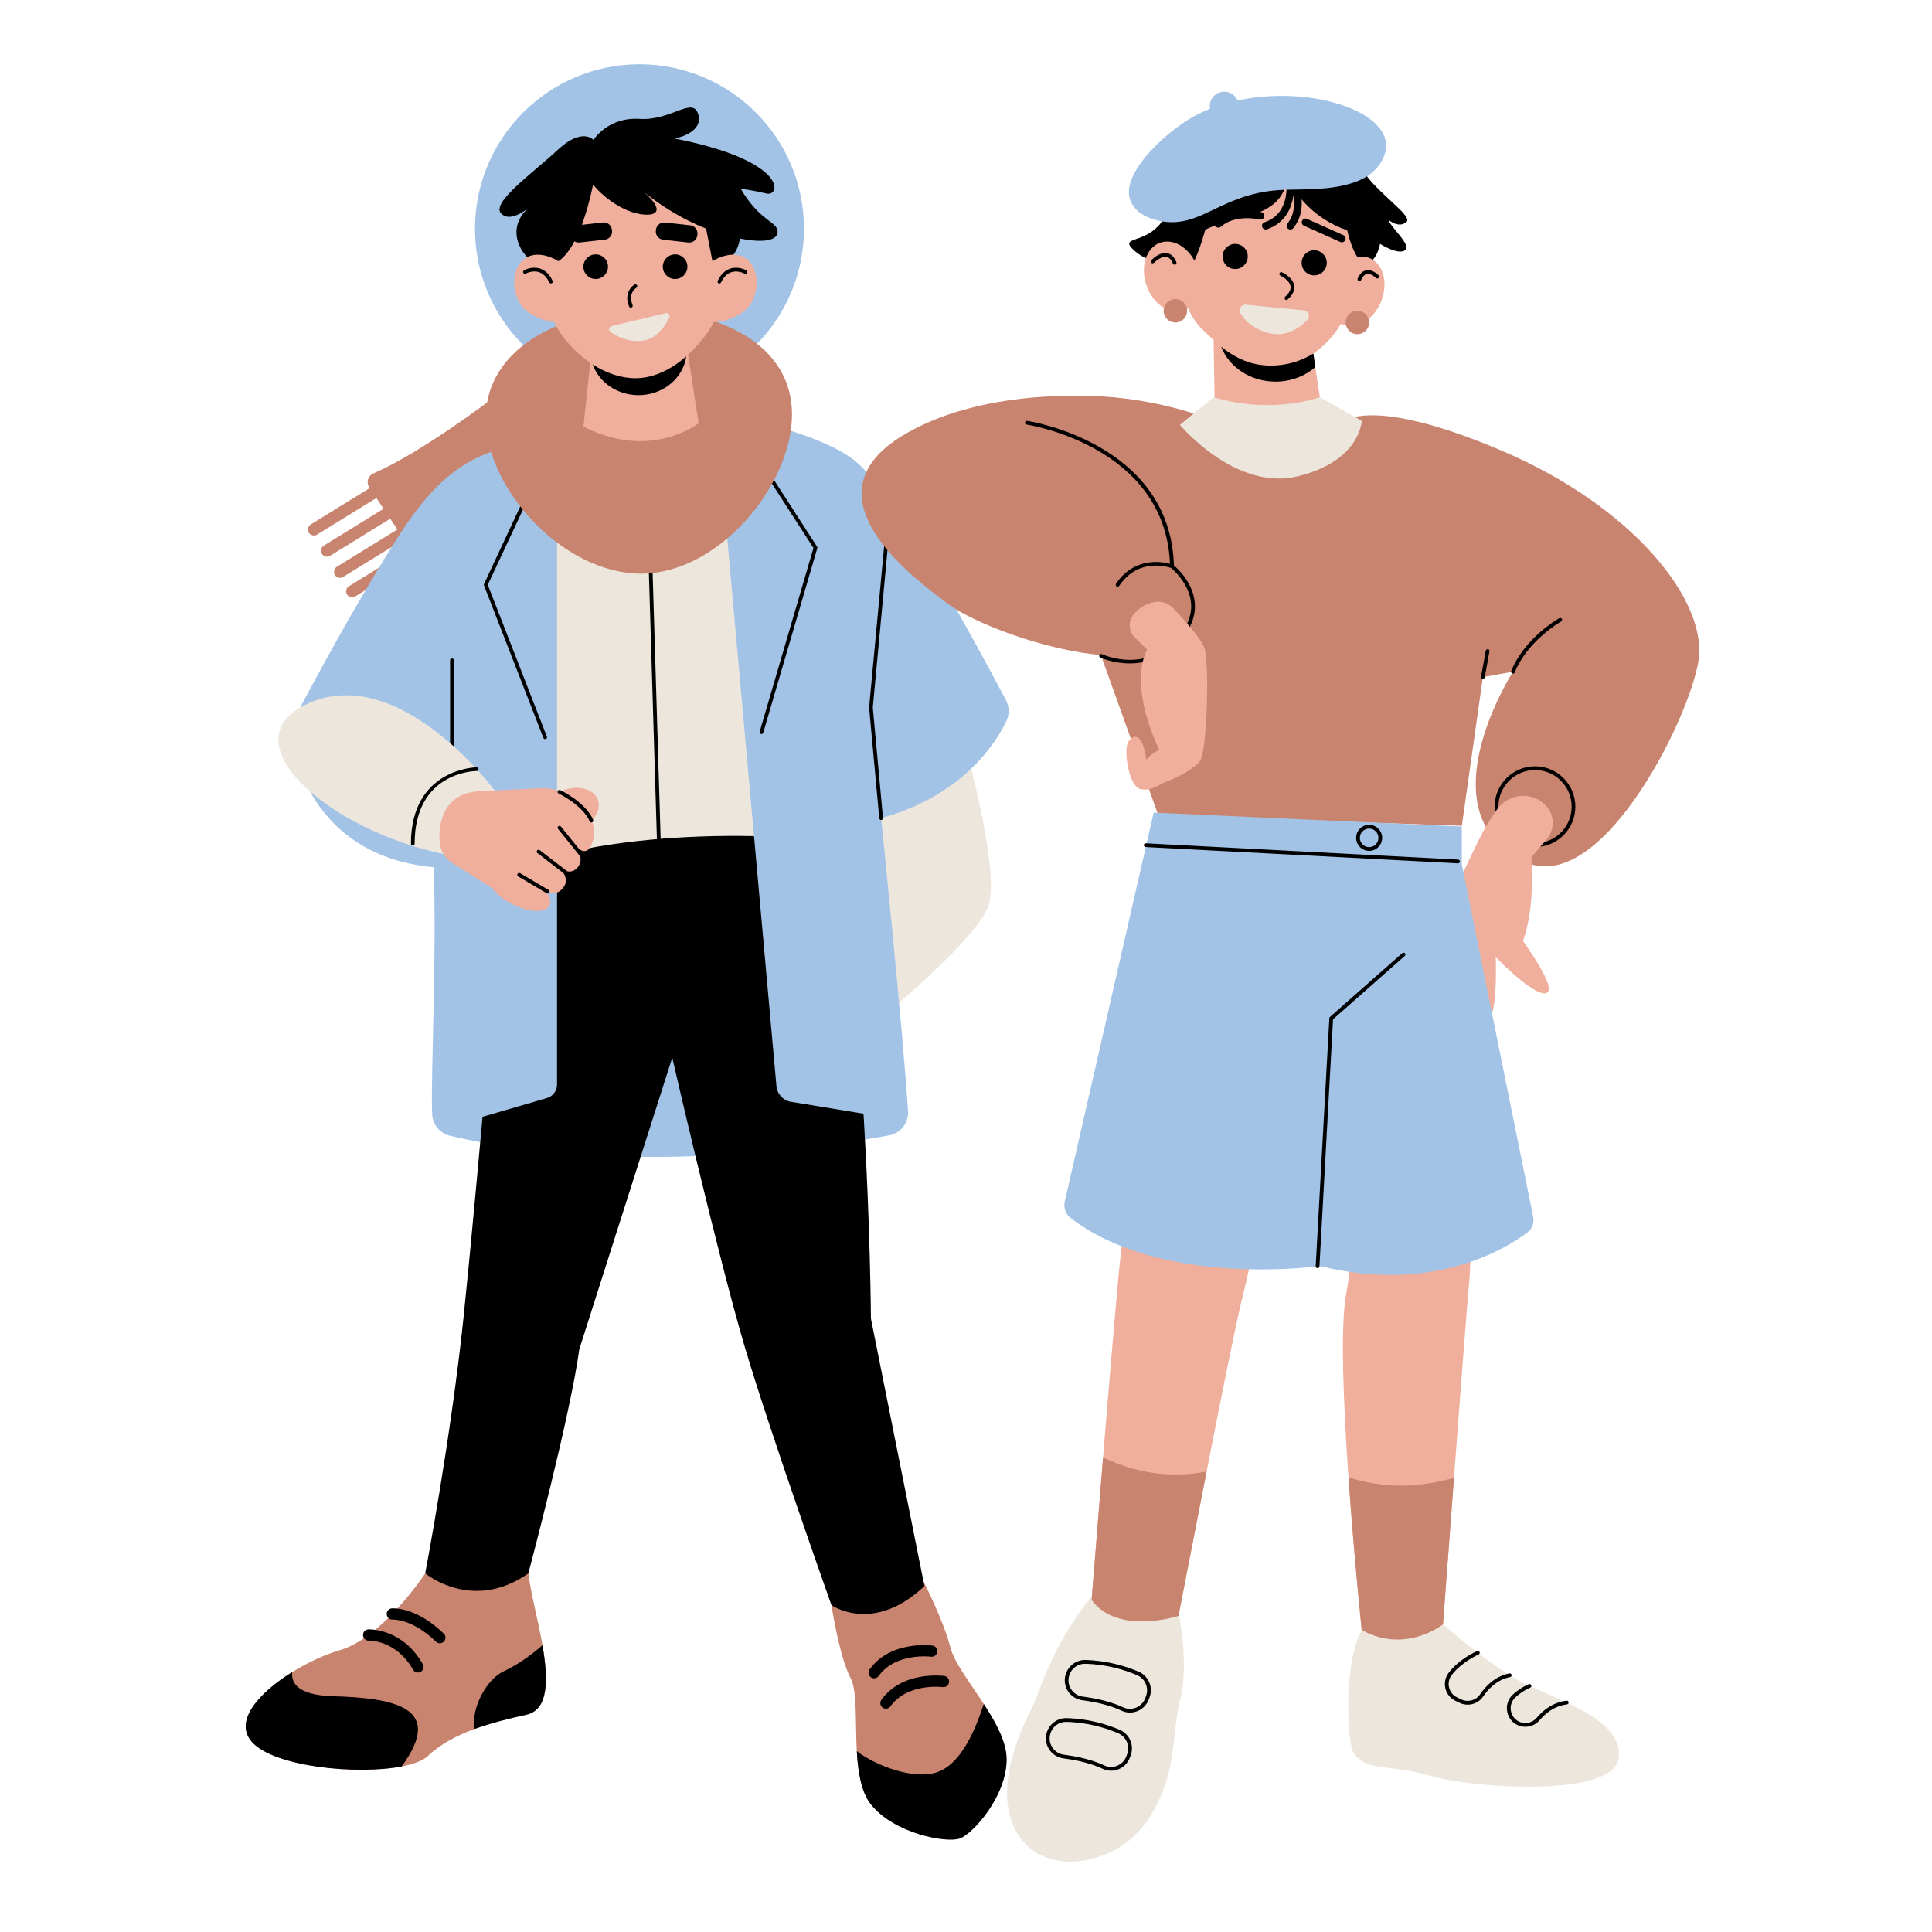 <svg xmlns="http://www.w3.org/2000/svg" xmlns:xlink="http://www.w3.org/1999/xlink" width="500" zoomAndPan="magnify" viewBox="0 0 375 375" height="500" preserveAspectRatio="xMidYMid meet" version="1.0"><defs><clipPath id="b030f27223"><path d="M 56 12.473 L 196 12.473 L 196 225 L 56 225 Z M 56 12.473 " clip-rule="nonzero"/></clipPath></defs><path fill="#c9846f" d="M 195.375 341.344 C 195.5 348.52 188.828 356.004 186.234 356.867 C 183.637 357.73 173.629 355.93 169.055 350.246 C 167.152 347.879 166.535 343.965 166.305 339.898 C 165.984 334.207 166.414 328.203 165.113 325.746 C 162.891 321.543 161.387 311.559 161.387 311.559 C 167.328 295.367 179.258 306.973 179.258 306.973 C 179.258 306.973 183.141 314.531 184.5 319.844 C 185.234 322.699 188.273 326.613 190.953 330.742 C 193.27 334.301 195.324 338.02 195.375 341.344 Z M 105.297 319.336 C 104.41 314.27 102.938 308.895 102.559 305.379 C 101.695 297.352 89.953 292.527 82.543 305.379 C 82.543 305.379 74.387 317.863 65.855 320.34 C 63.09 321.137 59.762 322.66 56.715 324.551 C 50.375 328.484 45.25 334.047 48.922 338.137 C 53.223 342.926 69.195 344.547 77.953 342.867 C 80.27 342.426 82.078 341.758 83.035 340.852 C 85.496 338.527 88.598 336.879 92.148 335.586 C 95.203 334.469 98.586 333.617 102.188 332.82 C 106.566 331.848 106.414 325.844 105.297 319.336 Z M 104.418 70.547 C 104.418 70.547 84.844 86.527 72.465 91.895 C 71.418 92.352 71.031 93.637 71.672 94.586 L 71.766 94.734 L 60.324 101.789 C 59.777 102.125 59.609 102.844 59.945 103.387 C 60.277 103.934 60.996 104.098 61.543 103.766 L 73.059 96.664 L 74.453 98.75 L 62.855 105.898 C 62.312 106.234 62.145 106.953 62.48 107.496 C 62.812 108.043 63.531 108.211 64.078 107.875 L 75.746 100.68 L 77.141 102.762 L 65.391 110.004 C 64.848 110.336 64.68 111.055 65.012 111.602 C 65.348 112.145 66.066 112.312 66.609 111.977 L 78.43 104.688 L 79.613 106.461 L 67.73 113.785 C 67.184 114.121 67.016 114.84 67.352 115.383 C 67.684 115.926 68.402 116.094 68.949 115.762 L 80.906 108.391 L 82.191 110.32 L 70.16 117.742 C 69.617 118.078 69.449 118.797 69.785 119.34 C 70.117 119.887 70.836 120.051 71.383 119.719 L 83.484 112.254 L 84.879 114.336 L 72.695 121.844 C 72.152 122.18 71.984 122.898 72.316 123.441 C 72.652 123.988 73.371 124.156 73.914 123.82 L 86.172 116.262 L 87.355 118.035 L 75.035 125.629 C 74.488 125.961 74.32 126.68 74.656 127.227 C 74.988 127.77 75.707 127.938 76.254 127.602 L 88.648 119.957 L 89.488 121.215 C 89.488 121.215 117.742 107.797 126.273 91.066 Z M 104.418 70.547 " fill-opacity="1" fill-rule="nonzero"/><path fill="#ede6dd" d="M 186.531 141.719 C 186.531 141.719 194.23 168.227 191.906 175.641 C 189.59 183.055 166.137 201.594 166.137 201.594 L 160.203 146.809 Z M 186.531 141.719 " fill-opacity="1" fill-rule="nonzero"/><g clip-path="url(#b030f27223)"><path fill="#a2c3e6" d="M 195.324 139.984 C 193.184 144.426 186.75 154.445 171.023 158.812 C 171.023 158.812 175.168 199.008 176.25 215.656 C 176.395 217.938 174.82 219.969 172.57 220.375 C 160.348 222.613 121.539 228.508 87.348 220.449 C 85.379 219.984 83.965 218.262 83.883 216.246 C 83.578 208.098 84.777 187.652 84.195 168.324 C 57.84 165.941 56.207 141.254 56.207 141.254 C 56.207 141.254 66.566 121.082 77.176 104.359 C 85.293 91.566 92.293 87.027 104.594 85.75 C 107.555 78.266 102.973 76.312 103.945 74.016 C 108.258 74.367 112.738 74.852 117.133 75.551 C 117.16 75.559 117.184 75.559 117.203 75.562 C 102.906 72.406 92.199 59.656 92.199 44.398 C 92.199 26.77 106.496 12.473 124.125 12.473 C 141.754 12.473 156.051 26.77 156.051 44.398 C 156.051 62.031 141.754 76.328 124.125 76.328 C 122.867 76.328 121.641 76.246 120.422 76.109 C 122.477 76.484 124.504 76.906 126.469 77.387 C 129.977 78.242 133.5 79.012 137.055 79.66 C 145.086 81.133 159.434 84.336 165.832 89.352 C 173.812 95.605 190.996 127.801 195.266 135.93 C 195.93 137.203 195.949 138.699 195.324 139.984 Z M 195.324 139.984 " fill-opacity="1" fill-rule="nonzero"/></g><path fill="#ede6dd" d="M 149.086 85.758 L 159.652 163.008 L 117.445 170.668 L 97.855 169.188 L 99.785 83.906 Z M 130.77 205.512 C 130.898 205.359 130.879 205.129 130.727 204.996 L 119.105 195.109 C 118.953 194.977 118.73 195 118.59 195.152 C 118.461 195.305 118.484 195.535 118.637 195.668 L 130.254 205.559 C 130.316 205.613 130.406 205.645 130.484 205.645 C 130.594 205.637 130.695 205.594 130.77 205.512 Z M 130.77 205.512 " fill-opacity="1" fill-rule="nonzero"/><path fill="#000000" d="M 169.047 255.949 L 179.43 307.855 C 169.543 317.254 161.387 311.566 161.387 311.566 C 161.387 311.566 149.516 278.117 144.637 261.699 C 139.32 243.801 130.484 205.281 130.484 205.281 L 112.441 261.887 C 110.715 274.738 102.551 305.387 102.551 305.387 C 91.676 313.047 82.535 305.387 82.535 305.387 C 82.535 305.387 87.48 279.438 89.949 255.949 C 92.414 232.457 97.863 169.188 97.863 169.188 C 123.566 159.051 159.66 163.008 159.66 163.008 C 168.555 184.516 169.047 255.949 169.047 255.949 Z M 169.047 255.949 " fill-opacity="1" fill-rule="nonzero"/><path fill="#a2c3e6" d="M 156.051 88.359 L 172.02 216.891 L 153.531 213.855 C 152.008 213.602 150.844 212.352 150.707 210.812 L 139.625 87.371 Z M 102.742 85.621 L 89.949 98.184 L 87.727 218.496 L 106.141 213.137 C 107.316 212.797 108.121 211.723 108.121 210.5 L 108.121 91.699 Z M 102.742 85.621 " fill-opacity="1" fill-rule="nonzero"/><path fill="#000000" d="M 171.031 159.168 C 170.84 159.168 170.688 159.027 170.668 158.84 L 168.691 137.332 L 172.41 97.469 C 172.434 97.266 172.605 97.121 172.801 97.145 C 173 97.164 173.152 97.34 173.129 97.535 L 169.41 137.324 L 171.387 158.762 C 171.402 158.957 171.254 159.137 171.059 159.152 C 171.051 159.168 171.039 159.168 171.031 159.168 Z M 148.145 142.219 L 158.637 106.41 C 158.664 106.309 158.652 106.199 158.594 106.109 L 144.766 84.699 C 144.66 84.531 144.434 84.48 144.266 84.59 C 144.098 84.699 144.047 84.922 144.156 85.09 L 157.895 106.363 L 147.453 142.016 C 147.395 142.211 147.504 142.41 147.699 142.465 C 147.738 142.473 147.766 142.48 147.801 142.48 C 147.949 142.48 148.094 142.379 148.145 142.219 Z M 105.941 143.445 C 106.133 143.375 106.219 143.164 106.145 142.977 L 94.676 113.516 L 107.586 85.902 C 107.672 85.723 107.59 85.504 107.41 85.418 C 107.227 85.336 107.012 85.41 106.922 85.59 L 93.949 113.344 C 93.906 113.43 93.906 113.539 93.941 113.625 L 105.473 143.23 C 105.527 143.375 105.668 143.461 105.812 143.461 C 105.855 143.469 105.898 143.461 105.941 143.445 Z M 127.906 164.113 C 128.109 164.105 128.262 163.938 128.258 163.734 L 126.527 106.301 C 126.52 106.098 126.367 105.945 126.152 105.949 C 125.945 105.957 125.793 106.125 125.801 106.328 L 127.531 163.762 C 127.539 163.957 127.695 164.113 127.895 164.113 C 127.898 164.113 127.898 164.113 127.906 164.113 Z M 88.09 144.566 L 88.09 128.156 C 88.09 127.953 87.93 127.793 87.727 127.793 C 87.523 127.793 87.363 127.953 87.363 128.156 L 87.363 144.566 C 87.363 144.77 87.523 144.93 87.727 144.93 C 87.93 144.93 88.09 144.77 88.09 144.566 Z M 88.09 144.566 " fill-opacity="1" fill-rule="nonzero"/><path fill="#c9846f" d="M 153.727 80.449 C 153.727 94.137 139.547 111.348 124.43 111.348 C 109.312 111.348 94.281 94.879 94.281 81.191 C 94.281 67.504 109.289 60.164 124.406 60.164 C 139.523 60.164 153.727 66.766 153.727 80.449 Z M 153.727 80.449 " fill-opacity="1" fill-rule="nonzero"/><path fill="#efaf9c" d="M 133.543 68.84 L 135.613 82.148 C 135.613 82.148 126.309 89.512 113.242 82.797 L 114.57 70.414 C 112.16 68.773 110.059 66.617 108.559 64.324 C 106.453 61.137 105.82 55.77 105.82 51.516 C 105.82 40.82 113.668 32.156 123.34 32.156 C 133.02 32.156 140.859 40.828 140.859 51.516 C 140.859 55.711 139.844 60.664 137.797 63.836 C 136.637 65.609 135.191 67.344 133.543 68.84 Z M 133.543 68.84 " fill-opacity="1" fill-rule="nonzero"/><path fill="#000000" d="M 150.938 45.012 C 150.938 46.586 148.414 47.254 143.621 46.297 C 143.023 50.723 138.625 52.453 138.625 52.453 L 137.051 44.379 C 137.051 44.379 137.051 44.379 137.051 44.371 C 129.992 41.625 124.547 36.914 124.547 36.914 C 131.133 42.41 124.996 42.441 121.109 40.531 C 117.227 38.621 115.121 35.832 115.121 35.832 C 114.461 38.984 113.719 41.547 112.941 43.637 L 117.031 43.18 C 117.895 43.086 118.672 43.711 118.773 44.574 L 118.797 44.777 C 118.891 45.641 118.266 46.418 117.402 46.52 L 112.484 47.066 C 112.129 47.102 111.797 47.02 111.512 46.848 C 107.234 54.82 102.234 51.051 100.773 47.574 C 99.168 43.754 101.652 41.148 102.488 40.414 C 101.621 41.109 98.77 43.152 97.215 41.379 C 95.371 39.273 103.539 33.48 108.281 29.066 C 113.023 24.648 115.195 27.156 115.195 27.156 C 115.195 27.156 117.961 22.676 124.145 23.074 C 130.332 23.473 134.484 18.594 135.539 22.219 C 136.59 25.84 130.992 26.895 130.992 26.895 C 153.051 31.242 151.543 38.223 148.777 37.559 C 146.008 36.898 143.773 36.637 143.773 36.637 C 147.52 43.035 150.938 42.969 150.938 45.012 Z M 131.035 49.375 C 129.715 49.375 128.648 50.441 128.648 51.762 C 128.648 53.086 129.715 54.152 131.035 54.152 C 132.359 54.152 133.426 53.086 133.426 51.762 C 133.426 50.441 132.352 49.375 131.035 49.375 Z M 118.012 51.762 C 118.012 50.441 116.945 49.375 115.621 49.375 C 114.301 49.375 113.234 50.441 113.234 51.762 C 113.234 53.086 114.301 54.152 115.621 54.152 C 116.945 54.152 118.012 53.078 118.012 51.762 Z M 133.977 43.73 L 129.062 43.188 C 128.199 43.094 127.422 43.719 127.32 44.582 L 127.297 44.785 C 127.203 45.648 127.828 46.426 128.691 46.527 L 133.605 47.07 C 134.473 47.168 135.25 46.543 135.352 45.68 L 135.371 45.477 C 135.465 44.602 134.84 43.828 133.977 43.73 Z M 115.047 70.742 C 116.262 74.199 119.781 76.703 123.938 76.703 C 128.691 76.703 132.621 73.414 133.199 69.168 C 130.363 71.656 126.934 73.414 123.324 73.414 C 120.449 73.406 117.598 72.383 115.047 70.742 Z M 115.047 70.742 " fill-opacity="1" fill-rule="nonzero"/><path fill="#efaf9c" d="M 111.113 60.816 C 109.34 63.621 105.492 62.488 102.684 60.723 C 99.879 58.949 98.922 54.27 100.688 51.457 C 102.457 48.656 105.836 49.07 108.645 50.84 C 111.453 52.605 112.883 58.016 111.113 60.816 Z M 135.555 60.816 C 137.324 63.621 141.172 62.488 143.984 60.723 C 146.785 58.949 147.746 54.27 145.98 51.457 C 144.207 48.656 140.832 49.07 138.023 50.84 C 135.211 52.605 133.781 58.016 135.555 60.816 Z M 135.555 60.816 " fill-opacity="1" fill-rule="nonzero"/><path fill="#ede6dd" d="M 86.723 165.914 C 62.996 161.09 43.418 143.113 60.477 136.25 C 78.074 129.172 95.938 153.336 95.938 153.336 C 95.938 153.336 110.453 170.734 86.723 165.914 Z M 129.207 60.781 L 118.707 63.293 C 118.184 63.418 118.055 64.098 118.488 64.41 C 119.637 65.246 121.723 66.371 124.422 66.176 C 127.363 65.957 129.129 63.258 129.918 61.66 C 130.16 61.188 129.723 60.656 129.207 60.781 Z M 129.207 60.781 " fill-opacity="1" fill-rule="nonzero"/><path fill="#efaf9c" d="M 114.801 159.281 C 115.266 160.27 115.492 161.316 115.281 162.375 C 114.324 167.32 111.805 164.258 111.805 164.258 C 111.805 164.258 113.363 166.441 112.355 168.031 C 110.926 170.285 108.719 168.484 108.719 168.484 C 108.719 168.484 110.48 170.371 109.574 171.918 C 107.969 174.656 105.508 172.605 105.508 172.605 C 105.508 172.605 107.926 174.777 106.184 176.297 C 104.52 177.754 98.586 176.055 95.871 172.816 C 95.641 172.543 95.395 172.293 95.102 172.113 L 87.695 167.453 C 86.309 166.582 85.379 164.91 85.309 163.094 C 85.176 159.594 86.07 154.293 92.547 153.605 L 105.059 152.988 C 106.305 152.93 107.547 153.156 108.738 153.625 C 109.074 153.473 109.422 153.336 109.793 153.227 C 112.754 152.348 115.602 153.379 116.145 155.543 C 116.465 156.809 115.914 158.188 114.801 159.281 Z M 114.801 159.281 " fill-opacity="1" fill-rule="nonzero"/><path fill="#000000" d="M 77.953 342.867 C 69.195 344.547 53.223 342.926 48.922 338.137 C 45.25 334.047 50.375 328.484 56.715 324.551 C 56.48 326.613 57.715 329.023 64.621 329.234 C 76.637 329.598 86.391 331.398 77.953 342.867 Z M 105.297 319.336 C 103.469 320.926 100.766 323.004 97.746 324.41 C 94.355 325.996 91.336 331.754 92.148 335.586 C 95.203 334.469 98.586 333.617 102.188 332.82 C 106.566 331.848 106.414 325.844 105.297 319.336 Z M 190.953 330.742 C 189.422 335.461 186.691 342.199 182.098 343.906 C 177.34 345.672 169.723 342.543 166.305 339.898 C 166.535 343.965 167.152 347.879 169.055 350.246 C 173.629 355.93 183.637 357.73 186.234 356.867 C 188.828 356.004 195.5 348.52 195.375 341.344 C 195.324 338.02 193.27 334.301 190.953 330.742 Z M 86.156 318.625 C 86.578 318.195 86.57 317.508 86.137 317.086 C 80.777 311.855 76.238 312.168 76.051 312.184 C 75.453 312.234 75.012 312.75 75.062 313.348 C 75.105 313.941 75.629 314.391 76.223 314.355 C 76.262 314.355 80.027 314.168 84.617 318.645 C 84.828 318.855 85.105 318.957 85.379 318.957 C 85.664 318.957 85.945 318.844 86.156 318.625 Z M 81.656 324.5 C 82.18 324.199 82.359 323.539 82.07 323.016 C 78.148 316.09 71.773 316.25 71.504 316.258 C 70.902 316.277 70.438 316.781 70.457 317.383 C 70.48 317.984 70.98 318.473 71.578 318.438 C 71.789 318.438 76.922 318.355 80.176 324.094 C 80.379 324.449 80.742 324.645 81.125 324.645 C 81.309 324.645 81.488 324.594 81.656 324.5 Z M 170.559 325.297 C 173.812 320.738 180.602 321.551 180.703 321.566 C 181.305 321.645 181.844 321.223 181.922 320.629 C 182 320.031 181.582 319.48 180.984 319.41 C 180.652 319.363 172.816 318.398 168.785 324.043 C 168.438 324.527 168.547 325.211 169.039 325.559 C 169.23 325.695 169.453 325.762 169.672 325.762 C 170.008 325.754 170.34 325.594 170.559 325.297 Z M 172.844 331.191 C 176.098 326.633 182.887 327.438 182.988 327.461 C 183.586 327.543 184.129 327.121 184.211 326.523 C 184.289 325.93 183.867 325.379 183.273 325.305 C 182.938 325.262 175.105 324.297 171.074 329.938 C 170.727 330.422 170.836 331.105 171.328 331.453 C 171.516 331.594 171.742 331.656 171.961 331.656 C 172.301 331.652 172.637 331.492 172.844 331.191 Z M 122.441 59.715 C 122.293 59.715 122.164 59.625 122.105 59.488 C 120.914 56.562 123.129 55.246 123.152 55.234 C 123.324 55.133 123.543 55.191 123.645 55.363 C 123.746 55.539 123.688 55.758 123.516 55.859 C 123.441 55.902 121.832 56.883 122.781 59.211 C 122.855 59.402 122.766 59.613 122.586 59.684 C 122.535 59.707 122.492 59.715 122.441 59.715 Z M 107.09 54.988 C 107.273 54.898 107.344 54.68 107.258 54.5 C 106.66 53.25 105.836 52.453 104.805 52.125 C 103.227 51.633 101.773 52.422 101.719 52.461 C 101.543 52.555 101.477 52.777 101.578 52.953 C 101.672 53.129 101.898 53.191 102.074 53.09 C 102.086 53.086 103.32 52.41 104.594 52.816 C 105.422 53.078 106.102 53.754 106.609 54.805 C 106.676 54.938 106.801 55.008 106.938 55.008 C 106.988 55.023 107.039 55.008 107.09 54.988 Z M 139.953 54.812 C 140.461 53.754 141.137 53.086 141.973 52.824 C 143.242 52.418 144.477 53.09 144.492 53.098 C 144.664 53.191 144.883 53.137 144.984 52.961 C 145.078 52.785 145.023 52.57 144.848 52.469 C 144.789 52.43 143.328 51.633 141.762 52.133 C 140.73 52.461 139.902 53.258 139.309 54.508 C 139.219 54.688 139.301 54.906 139.473 54.992 C 139.523 55.016 139.574 55.031 139.633 55.031 C 139.766 55.023 139.895 54.941 139.953 54.812 Z M 80.484 163.75 C 80.484 149.895 92.031 149.656 92.523 149.656 C 92.727 149.656 92.887 149.488 92.887 149.293 C 92.887 149.09 92.707 148.941 92.523 148.93 C 92.395 148.93 79.766 149.16 79.766 163.75 C 79.766 163.953 79.926 164.113 80.129 164.113 C 80.332 164.113 80.484 163.953 80.484 163.75 Z M 114.801 159.645 C 114.664 159.645 114.527 159.566 114.469 159.43 C 113.074 156.242 108.477 154.047 108.434 154.027 C 108.254 153.938 108.172 153.723 108.258 153.539 C 108.348 153.359 108.562 153.277 108.746 153.363 C 108.941 153.461 113.633 155.695 115.137 159.137 C 115.215 159.32 115.137 159.535 114.945 159.617 C 114.902 159.633 114.852 159.645 114.801 159.645 Z M 112.676 166.078 C 112.566 166.078 112.465 166.035 112.391 165.941 L 108.309 160.887 C 108.188 160.734 108.207 160.504 108.367 160.379 C 108.527 160.254 108.754 160.277 108.875 160.438 L 112.957 165.492 C 113.082 165.645 113.059 165.875 112.898 166 C 112.832 166.051 112.754 166.078 112.676 166.078 Z M 109.906 169.797 C 109.828 169.797 109.754 169.773 109.691 169.723 L 104.316 165.586 C 104.156 165.461 104.129 165.238 104.25 165.078 C 104.375 164.918 104.602 164.887 104.758 165.012 L 110.133 169.152 C 110.293 169.273 110.32 169.5 110.199 169.66 C 110.125 169.746 110.016 169.797 109.906 169.797 Z M 106.301 173.434 C 106.234 173.434 106.176 173.422 106.117 173.383 L 100.586 170.117 C 100.41 170.016 100.352 169.789 100.453 169.613 C 100.555 169.441 100.781 169.383 100.953 169.484 L 106.488 172.75 C 106.66 172.855 106.719 173.078 106.617 173.254 C 106.547 173.367 106.422 173.434 106.301 173.434 Z M 106.301 173.434 " fill-opacity="1" fill-rule="nonzero"/><path fill="#efaf9c" d="M 244.852 234.316 C 244.852 234.316 242.906 244.898 240.977 252.551 C 240.008 256.348 236.996 271.406 234.199 285.617 C 231.363 300.066 228.746 313.645 228.746 313.645 C 228.746 313.645 216.918 317.469 211.879 310.543 C 211.879 310.543 212.91 297.539 214.102 282.879 C 215.402 266.961 216.906 249.109 217.5 243.793 C 218.664 233.578 222.742 210.059 222.742 210.059 C 222.742 210.059 252.035 200.945 244.852 234.316 Z M 261.328 221.191 C 261.328 221.191 263.855 237.781 261.328 250.918 C 260.113 257.219 260.746 272.531 261.742 286.762 C 262.816 302.215 264.305 316.383 264.305 316.383 C 272.793 321.113 280.082 315.285 280.082 315.285 C 280.082 315.285 281.094 301.723 282.211 286.859 C 283.473 270.105 284.875 251.691 285.145 249.086 C 285.652 244.164 285.145 240.207 285.145 240.207 C 289.305 201.062 261.328 221.191 261.328 221.191 Z M 261.328 221.191 " fill-opacity="1" fill-rule="nonzero"/><path fill="#ede6dd" d="M 280.09 315.285 C 280.09 315.285 288.543 322.707 294.621 326.109 C 300.695 329.516 315.168 333.285 314.195 341.184 C 313.223 349.086 285.621 347.023 277.723 344.715 C 269.824 342.402 265.141 343.879 262.773 340.32 C 261.398 338.258 260.762 322.59 264.32 316.387 C 267.871 310.18 280.09 315.285 280.09 315.285 Z M 211.93 309.91 C 206.738 316.012 203.379 323.453 201.961 327.418 C 201.332 329.184 200.598 330.91 199.762 332.586 C 189.793 352.629 198.926 362.562 209.508 361.238 C 223.957 359.43 227.223 344.918 227.824 338.25 C 228.094 335.281 228.516 332.332 229.191 329.422 C 230.941 321.863 228.355 311.008 228.355 311.008 C 230.496 298.172 219.121 301.473 211.93 309.91 Z M 211.93 309.91 " fill-opacity="1" fill-rule="nonzero"/><path fill="#c9846f" d="M 282.219 286.859 C 281.098 301.723 280.09 315.285 280.09 315.285 C 280.09 315.285 272.801 321.121 264.312 316.383 C 264.312 316.383 262.816 302.207 261.75 286.762 C 270.906 289.641 277.941 287.977 282.219 286.859 Z M 214.102 282.887 C 212.91 297.547 211.879 310.551 211.879 310.551 C 216.918 317.477 228.746 313.652 228.746 313.652 C 228.746 313.652 231.363 300.074 234.199 285.625 C 229.641 286.523 222.301 286.859 214.102 282.887 Z M 214.102 282.887 " fill-opacity="1" fill-rule="nonzero"/><path fill="#efaf9c" d="M 263.551 50.316 C 263.551 56.59 261.438 62.219 257.914 66.031 C 257.008 67.02 256.004 67.891 254.918 68.617 L 255.301 71.238 L 256.672 80.438 C 245.246 85.418 235.785 79.637 235.785 79.637 L 235.559 66.008 C 234.789 65.312 234.012 64.562 233.191 63.75 C 230.027 60.613 229.016 55.438 229.016 50.316 C 229.016 38.816 236.93 29.492 246.684 29.492 C 256.441 29.5 263.551 38.816 263.551 50.316 Z M 263.551 50.316 " fill-opacity="1" fill-rule="nonzero"/><path fill="#000000" d="M 269.512 42.672 C 269.969 44.234 274.07 47.582 272.707 48.574 C 271.34 49.57 267.871 47.34 267.871 47.34 C 267.871 47.34 267.23 51.035 265.047 51.016 C 262.852 50.992 261.488 44.703 261.488 44.703 C 255.176 42.527 251.68 38.074 249.797 34.512 C 249.688 36.375 248.672 40.652 241.746 41.926 C 239.902 42.266 235.535 43.77 233.945 44.582 C 233.469 46.309 231.719 52.293 230.367 52.219 C 229.715 52.184 228.93 51.066 228.238 49.766 C 228.059 50.113 227.992 50.316 227.992 50.316 C 227.992 50.316 224.012 52.117 220.094 48.566 C 216.172 45.016 225.973 48.766 227.5 37.547 C 228.676 28.906 244.328 23.785 249.094 27.641 C 255.004 21.309 262.156 27.352 263.855 31.766 C 265.676 36.508 274.527 41.828 272.98 43.102 C 271.434 44.387 269.512 42.672 269.512 42.672 Z M 269.512 42.672 " fill-opacity="1" fill-rule="nonzero"/><path fill="#efaf9c" d="M 232.449 51.965 C 233.723 55.605 232.531 59.328 229.793 60.281 C 227.055 61.23 223.809 59.059 222.539 55.422 C 221.27 51.785 222.461 48.059 225.195 47.109 C 227.941 46.148 231.188 48.328 232.449 51.965 Z M 258.352 54.574 C 256.898 58.137 257.902 61.922 260.578 63.012 C 263.266 64.098 266.613 62.094 268.066 58.531 C 269.52 54.965 268.516 51.184 265.836 50.094 C 263.156 48.996 259.805 51.008 258.352 54.574 Z M 258.352 54.574 " fill-opacity="1" fill-rule="nonzero"/><path fill="#000000" d="M 254.922 68.621 L 255.309 71.242 C 253.305 73 250.574 74.074 247.574 74.074 C 242.711 74.074 238.57 71.258 237.031 67.316 C 239.98 69.625 242.914 70.961 246.719 70.961 C 249.73 70.953 252.512 70.109 254.922 68.621 Z M 237.316 49.586 C 237.207 50.926 238.207 52.105 239.551 52.211 C 240.895 52.32 242.07 51.32 242.18 49.977 C 242.289 48.633 241.289 47.457 239.945 47.348 C 238.602 47.238 237.426 48.242 237.316 49.586 Z M 255.277 48.582 C 253.938 48.473 252.758 49.477 252.652 50.82 C 252.543 52.16 253.543 53.34 254.887 53.445 C 256.23 53.555 257.406 52.555 257.516 51.211 C 257.625 49.867 256.621 48.691 255.277 48.582 Z M 249.457 57.586 C 249.305 57.715 249.297 57.949 249.426 58.102 C 249.5 58.18 249.602 58.227 249.695 58.227 C 249.781 58.227 249.871 58.195 249.934 58.129 C 250.914 57.25 251.344 56.352 251.207 55.453 C 250.961 53.824 248.918 52.879 248.832 52.844 C 248.648 52.766 248.434 52.844 248.352 53.027 C 248.273 53.207 248.352 53.426 248.535 53.504 C 248.547 53.512 250.297 54.324 250.488 55.559 C 250.598 56.207 250.238 56.883 249.457 57.586 Z M 226.562 49.141 C 225.059 48.852 223.543 50.426 223.477 50.492 C 223.34 50.637 223.344 50.871 223.492 51.008 C 223.637 51.145 223.867 51.137 224.008 51 C 224.371 50.621 225.516 49.68 226.43 49.859 C 226.941 49.953 227.355 50.398 227.66 51.16 C 227.715 51.297 227.855 51.387 227.992 51.387 C 228.035 51.387 228.086 51.379 228.129 51.355 C 228.32 51.285 228.406 51.074 228.332 50.883 C 227.922 49.875 227.324 49.285 226.562 49.141 Z M 267.586 53.445 C 267.543 53.395 266.453 52.25 265.234 52.453 C 264.523 52.574 263.949 53.113 263.52 54.062 C 263.441 54.246 263.52 54.465 263.703 54.543 C 263.754 54.566 263.805 54.574 263.848 54.574 C 263.984 54.574 264.117 54.492 264.18 54.355 C 264.5 53.645 264.895 53.242 265.352 53.164 C 266.191 53.02 267.051 53.926 267.055 53.941 C 267.195 54.086 267.426 54.094 267.57 53.957 C 267.719 53.816 267.723 53.594 267.586 53.445 Z M 244.512 42.598 C 244.895 42.695 245.297 42.453 245.391 42.07 C 245.484 41.676 245.246 41.285 244.859 41.191 C 244.641 41.141 239.43 39.898 236.023 42.91 C 235.727 43.18 235.695 43.637 235.957 43.934 C 236.102 44.094 236.301 44.184 236.504 44.184 C 236.676 44.184 236.844 44.125 236.98 44 C 239.812 41.488 244.461 42.586 244.512 42.598 Z M 260.754 45.648 C 257.227 44.051 253.695 42.484 253.695 42.484 C 253.324 42.316 252.898 42.484 252.738 42.852 C 252.578 43.215 252.738 43.652 253.109 43.812 C 253.109 43.812 256.629 45.371 260.152 46.969 C 260.246 47.016 260.348 47.035 260.449 47.035 C 260.727 47.035 260.988 46.875 261.109 46.605 C 261.277 46.246 261.117 45.809 260.754 45.648 Z M 244.992 44.051 C 245.094 44.355 245.375 44.547 245.68 44.547 C 245.762 44.547 245.84 44.531 245.914 44.508 C 249.312 43.348 250.684 40.594 251.066 37.871 C 251.367 39.695 251.227 41.734 249.898 43.363 C 249.645 43.676 249.688 44.133 250 44.387 C 250.312 44.641 250.77 44.59 251.023 44.285 C 254.828 39.629 250.852 32.805 250.684 32.516 C 250.496 32.203 250.109 32.07 249.777 32.215 C 249.441 32.355 249.262 32.723 249.355 33.074 C 249.441 33.398 251.402 41.105 245.449 43.145 C 245.062 43.262 244.867 43.668 244.992 44.051 Z M 244.992 44.051 " fill-opacity="1" fill-rule="nonzero"/><path fill="#c9846f" d="M 329.652 128.418 C 327.68 140.086 310.5 174.293 295.789 167.211 C 276.074 157.73 293.668 130.379 293.668 130.379 L 287.824 131.422 L 283.742 160.285 L 224.836 158.273 L 213.676 127.145 C 203.082 126.23 189.363 121.172 184.02 117.219 C 176.324 111.543 155.332 95.59 176.281 83.914 C 187.191 77.828 200.715 76.609 211.168 76.836 C 220.055 77.031 228.828 78.883 237.09 82.172 L 239.754 83.23 L 233.945 86.84 C 238.223 90.012 244.84 93.453 251.934 91.719 C 257.398 90.375 260.441 88.219 262.148 86.246 L 260.457 82.055 C 260.457 82.055 265.453 76.441 291.25 87.379 C 317.047 98.305 331.629 116.75 329.652 128.418 Z M 228.137 58.051 C 226.883 58.051 225.863 59.066 225.863 60.324 C 225.863 61.578 226.883 62.598 228.137 62.598 C 229.395 62.598 230.41 61.578 230.41 60.324 C 230.402 59.066 229.387 58.051 228.137 58.051 Z M 263.469 60.324 C 262.215 60.324 261.195 61.34 261.195 62.598 C 261.195 63.852 262.215 64.867 263.469 64.867 C 264.727 64.867 265.742 63.852 265.742 62.598 C 265.742 61.34 264.719 60.324 263.469 60.324 Z M 263.469 60.324 " fill-opacity="1" fill-rule="nonzero"/><path fill="#000000" d="M 297.945 164.41 C 293.625 164.41 290.109 160.895 290.109 156.574 C 290.109 152.254 293.625 148.738 297.945 148.738 C 302.266 148.738 305.777 152.254 305.777 156.574 C 305.777 160.895 302.266 164.41 297.945 164.41 Z M 297.945 149.465 C 294.023 149.465 290.836 152.652 290.836 156.574 C 290.836 160.496 294.023 163.684 297.945 163.684 C 301.867 163.684 305.055 160.496 305.055 156.574 C 305.055 152.652 301.867 149.465 297.945 149.465 Z M 294.004 130.516 C 296.492 124.344 302.949 120.66 303.012 120.625 C 303.188 120.523 303.254 120.305 303.152 120.133 C 303.055 119.957 302.832 119.891 302.656 119.992 C 302.383 120.145 295.918 123.836 293.328 130.246 C 293.254 130.434 293.34 130.645 293.531 130.719 C 293.574 130.734 293.625 130.746 293.668 130.746 C 293.805 130.738 293.945 130.652 294.004 130.516 Z M 288.18 131.488 L 289.102 126.426 C 289.137 126.23 289.008 126.043 288.809 126.008 C 288.613 125.969 288.426 126.102 288.391 126.297 L 287.469 131.355 C 287.43 131.555 287.562 131.742 287.758 131.777 C 287.781 131.785 287.801 131.785 287.824 131.785 C 287.988 131.785 288.141 131.664 288.18 131.488 Z M 288.18 131.488 " fill-opacity="1" fill-rule="nonzero"/><path fill="#efaf9c" d="M 290.598 157.074 C 292.891 153.875 297.641 153.547 300.203 156.539 C 300.238 156.582 300.277 156.617 300.305 156.66 C 301.816 158.508 301.707 161.191 300.145 163 L 297.227 166.371 C 297.227 166.371 298.105 175.844 295.598 182.633 C 295.598 182.633 301.406 190.605 300.551 192.363 C 299.695 194.121 294.926 190.461 290.32 185.793 C 290.32 185.793 290.945 200.082 287.59 199.023 C 284.234 197.961 282.836 173.473 283.023 171.996 C 283.148 171.059 285.367 166.398 286.973 163.133 C 288.012 161.02 289.219 158.984 290.598 157.074 Z M 290.598 157.074 " fill-opacity="1" fill-rule="nonzero"/><path fill="#a2c3e6" d="M 283.734 160.43 L 283.734 167.445 C 283.734 167.656 283.758 167.867 283.801 168.074 L 297.582 236.156 C 297.82 237.332 297.379 238.543 296.457 239.234 C 292.055 242.523 278.152 250.969 256.672 245.848 C 256.367 245.773 256.051 245.754 255.738 245.789 C 251.852 246.27 224.238 249.117 207.742 236.359 C 206.82 235.641 206.398 234.406 206.668 233.223 L 223.926 157.734 Z M 283.734 160.43 " fill-opacity="1" fill-rule="nonzero"/><path fill="#000000" d="M 272.699 185.023 C 272.828 185.176 272.816 185.402 272.668 185.539 L 258.742 197.84 L 256.102 245.805 C 256.094 246 255.926 246.145 255.738 246.145 C 255.73 246.145 255.723 246.145 255.715 246.145 C 255.512 246.137 255.359 245.965 255.375 245.762 L 258.023 197.641 C 258.031 197.547 258.074 197.453 258.148 197.387 L 272.191 184.988 C 272.336 184.863 272.566 184.879 272.699 185.023 Z M 283.023 166.848 L 222.41 163.684 C 222.211 163.668 222.039 163.828 222.023 164.023 C 222.016 164.227 222.168 164.395 222.367 164.41 L 282.98 167.574 C 282.988 167.574 282.996 167.574 283 167.574 C 283.191 167.574 283.355 167.422 283.363 167.234 C 283.379 167.031 283.219 166.863 283.023 166.848 Z M 263.223 162.629 C 263.223 161.234 264.355 160.102 265.75 160.102 C 267.145 160.102 268.277 161.234 268.277 162.629 C 268.277 164.023 267.145 165.156 265.75 165.156 C 264.355 165.156 263.223 164.023 263.223 162.629 Z M 263.949 162.629 C 263.949 163.625 264.754 164.43 265.75 164.43 C 266.746 164.43 267.551 163.625 267.551 162.629 C 267.551 161.637 266.746 160.828 265.75 160.828 C 264.754 160.828 263.949 161.637 263.949 162.629 Z M 229.301 124.066 C 231.266 121.773 232.145 119.363 231.898 116.895 C 231.516 113.039 228.543 110.32 227.855 109.75 C 227.172 85.945 199.652 81.73 199.371 81.691 C 199.176 81.664 198.984 81.801 198.957 81.996 C 198.926 82.191 199.066 82.383 199.262 82.41 C 199.531 82.449 226.164 86.559 227.094 109.43 C 225.43 108.984 220.137 108.094 216.621 113.305 C 216.512 113.473 216.555 113.699 216.723 113.809 C 216.789 113.852 216.855 113.871 216.926 113.871 C 217.043 113.871 217.16 113.816 217.23 113.715 C 220.957 108.188 226.672 110.016 227.309 110.242 C 227.703 110.562 230.801 113.227 231.172 116.965 C 231.398 119.223 230.578 121.453 228.746 123.594 C 222.48 130.891 214.227 127.125 213.879 126.965 C 213.695 126.879 213.477 126.957 213.391 127.137 C 213.305 127.32 213.383 127.539 213.566 127.625 C 213.609 127.648 216.047 128.766 219.316 128.766 C 222.352 128.758 226.105 127.785 229.301 124.066 Z M 229.301 124.066 " fill-opacity="1" fill-rule="nonzero"/><path fill="#a2c3e6" d="M 267.738 31.949 C 266.543 33.641 264.93 34.582 263.52 35.148 C 258.633 37.109 252.504 36.637 248.418 36.887 C 236.504 37.598 232.754 45.023 224.223 42.672 C 222.59 42.223 220.398 41.27 219.438 38.996 C 217.211 33.684 226.945 24.891 232.598 22.125 C 233.336 21.762 234.098 21.426 234.867 21.129 C 234.84 20.953 234.816 20.781 234.816 20.598 C 234.816 19.051 236.074 17.797 237.621 17.797 C 238.789 17.797 239.785 18.508 240.207 19.516 C 256.145 16.059 274.07 23.008 267.738 31.949 Z M 267.738 31.949 " fill-opacity="1" fill-rule="nonzero"/><path fill="#000000" d="M 284.875 330.875 C 284.332 330.875 283.785 330.758 283.27 330.504 L 282.48 330.117 C 281.5 329.641 280.793 328.762 280.547 327.699 C 280.301 326.641 280.531 325.535 281.199 324.672 C 283.305 321.938 286.566 320.535 286.703 320.469 C 286.895 320.391 287.105 320.477 287.184 320.656 C 287.266 320.84 287.176 321.059 286.996 321.137 C 286.965 321.152 283.77 322.531 281.781 325.109 C 281.25 325.797 281.055 326.684 281.258 327.527 C 281.453 328.375 282.02 329.082 282.805 329.457 L 283.598 329.844 C 284.898 330.473 286.473 330.066 287.266 328.891 C 288.301 327.336 290.141 325.371 292.973 324.805 C 293.168 324.766 293.355 324.891 293.398 325.086 C 293.441 325.281 293.312 325.473 293.117 325.516 C 290.523 326.039 288.832 327.859 287.875 329.297 C 287.184 330.316 286.043 330.875 284.875 330.875 Z M 298.844 333.879 C 299.883 332.652 301.641 331.121 304.145 330.824 C 304.34 330.801 304.488 330.621 304.465 330.422 C 304.441 330.227 304.254 330.074 304.066 330.105 C 301.32 330.43 299.41 332.078 298.293 333.406 C 297.508 334.336 296.215 334.688 295.09 334.273 C 294.148 333.922 293.465 333.125 293.27 332.129 C 293.074 331.129 293.406 330.125 294.156 329.438 C 295.543 328.164 296.992 327.578 297.008 327.57 C 297.195 327.496 297.285 327.285 297.211 327.098 C 297.141 326.91 296.93 326.82 296.738 326.895 C 296.676 326.926 295.156 327.535 293.66 328.898 C 292.723 329.754 292.305 331.02 292.551 332.27 C 292.789 333.508 293.645 334.512 294.828 334.945 C 295.23 335.094 295.648 335.164 296.062 335.164 C 297.117 335.172 298.141 334.715 298.844 333.879 Z M 220.824 332.109 C 221.844 331.68 222.633 330.836 223.004 329.801 L 223.156 329.371 C 223.84 327.445 222.902 325.297 221.031 324.484 C 218.777 323.512 215.156 322.32 210.676 322.203 C 208.996 322.168 207.473 323.207 206.891 324.855 C 206.5 325.965 206.633 327.184 207.25 328.188 C 207.871 329.203 208.918 329.871 210.109 330.023 C 213.078 330.402 215.641 331.086 217.734 332.059 C 218.25 332.297 218.785 332.414 219.332 332.414 C 219.832 332.414 220.34 332.312 220.824 332.109 Z M 210.645 322.938 C 215.012 323.055 218.539 324.207 220.73 325.16 C 222.258 325.82 223.02 327.562 222.469 329.133 L 222.316 329.559 C 222.016 330.41 221.371 331.09 220.543 331.441 C 219.723 331.781 218.836 331.773 218.031 331.402 C 215.867 330.402 213.23 329.699 210.188 329.312 C 209.215 329.188 208.367 328.645 207.859 327.816 C 207.355 327.004 207.246 326.016 207.582 325.066 C 208.031 323.785 209.223 322.938 210.559 322.938 C 210.59 322.938 210.617 322.938 210.645 322.938 Z M 217.16 343.391 C 218.176 342.965 218.969 342.121 219.336 341.082 L 219.488 340.656 C 220.172 338.73 219.234 336.582 217.363 335.77 C 215.113 334.793 211.488 333.605 207.008 333.488 C 205.34 333.465 203.805 334.488 203.227 336.137 C 202.832 337.25 202.965 338.469 203.59 339.473 C 204.215 340.488 205.258 341.156 206.449 341.309 C 209.418 341.684 211.988 342.367 214.074 343.34 C 214.582 343.582 215.125 343.695 215.672 343.695 C 216.164 343.695 216.672 343.594 217.16 343.391 Z M 206.98 334.215 C 211.344 334.328 214.871 335.484 217.066 336.438 C 218.59 337.098 219.352 338.848 218.801 340.406 L 218.648 340.836 C 218.352 341.684 217.703 342.367 216.875 342.715 C 216.055 343.066 215.168 343.051 214.371 342.68 C 212.215 341.68 209.578 340.973 206.527 340.59 C 205.555 340.465 204.707 339.922 204.199 339.094 C 203.699 338.281 203.59 337.293 203.922 336.34 C 204.371 335.062 205.562 334.215 206.898 334.215 C 206.922 334.215 206.949 334.215 206.98 334.215 Z M 206.98 334.215 " fill-opacity="1" fill-rule="nonzero"/><path fill="#efaf9c" d="M 232.953 147.637 C 232.031 149.016 228.988 150.738 226.41 151.73 C 226.41 151.73 226.367 151.746 226.309 151.77 C 226.234 151.797 226.164 151.824 226.09 151.848 C 224.906 152.285 223.605 153.582 221.48 153.184 C 218.988 152.719 218.16 145.668 218.902 144.188 C 219.641 142.707 221.727 141.641 222.488 147.441 C 223.766 146.016 225.023 145.574 225.023 145.574 C 225.023 145.574 218.859 133.332 222.676 126.094 L 220.281 123.762 C 219.047 122.562 218.93 120.625 220.02 119.289 C 220.934 118.156 222.352 117.059 224.434 116.812 C 225.668 116.668 226.891 117.16 227.746 118.07 C 229.613 120.039 233.113 123.895 233.801 125.848 C 234.746 128.531 234.324 145.582 232.953 147.637 Z M 232.953 147.637 " fill-opacity="1" fill-rule="nonzero"/><path fill="#ede6dd" d="M 264.312 81.684 C 264.312 81.684 264.086 89.469 251.934 92.445 C 239.777 95.422 229.023 82.461 229.023 82.461 L 235.531 77.098 C 246.957 80.539 256.18 77.098 256.18 77.098 Z M 253.066 60.242 L 241.848 59.141 C 240.984 59.051 240.336 59.961 240.742 60.73 C 241.395 61.973 242.805 63.578 245.883 64.543 C 249.414 65.652 252.195 63.691 253.754 62.117 C 254.406 61.465 253.992 60.336 253.066 60.242 Z M 253.066 60.242 " fill-opacity="1" fill-rule="nonzero"/></svg>